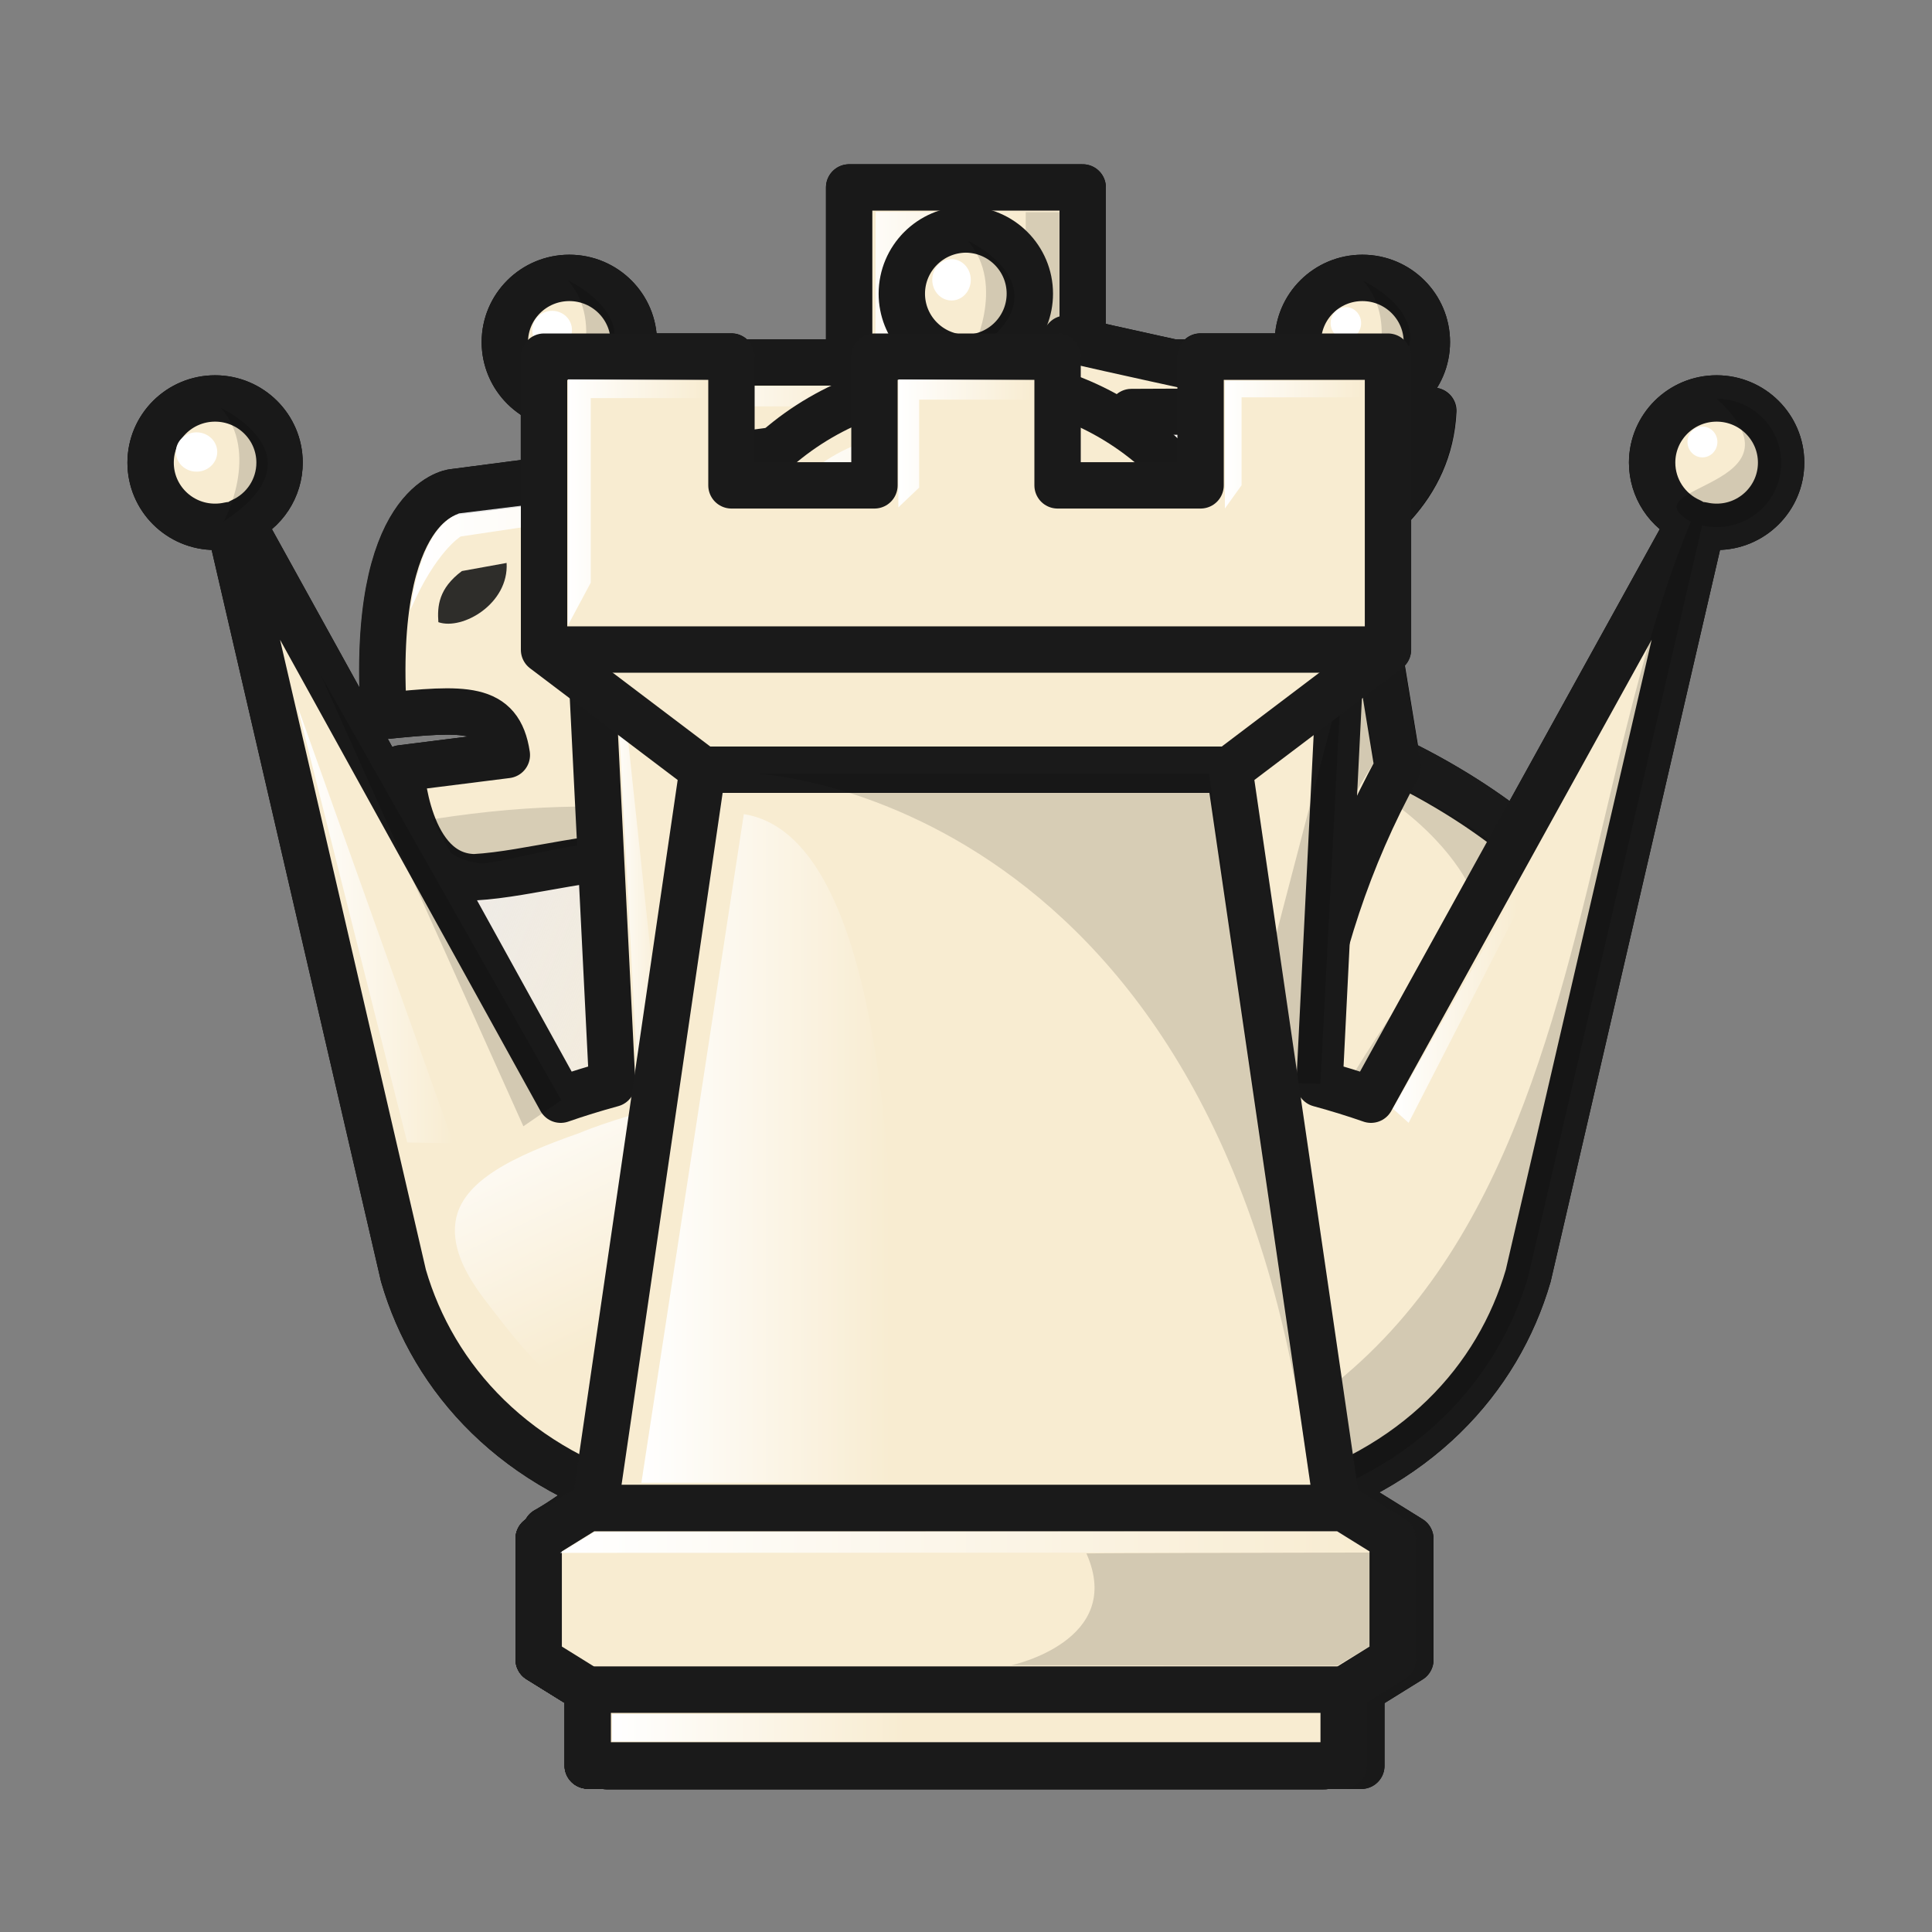 <svg xmlns="http://www.w3.org/2000/svg" width="40" height="40" viewbox="0.0 0.0 50.0 50.0">
  <rect width="100%" height="100%" fill="#808080" stroke="none"/>
  <g id="bb" fill="none" transform="scale(0.8 0.8)">
    <path fill-rule="evenodd" clip-rule="evenodd" d="M25.01 8.3C24.661 8.3 24.315 8.365 23.992 8.491C23.67 8.616 23.377 8.801 23.13 9.033C22.883 9.266 22.687 9.542 22.553 9.846C22.42 10.149 22.351 10.475 22.351 10.804C22.351 11.192 22.447 11.575 22.632 11.923C22.816 12.27 23.084 12.572 23.414 12.805C6.491 27.576 17.574 39.645 17.574 39.645H32.446C32.446 39.645 40.226 31.169 32.788 19.73L27.242 27.472L24.247 25.328L30.462 16.654C29.377 15.396 28.103 14.111 26.606 12.805C26.936 12.572 27.204 12.269 27.388 11.922C27.573 11.574 27.669 11.191 27.669 10.803C27.669 10.474 27.601 10.149 27.467 9.845C27.334 9.541 27.138 9.265 26.891 9.033C26.644 8.8 26.351 8.616 26.028 8.49C25.706 8.364 25.36 8.299 25.011 8.299L25.01 8.3Z" fill="#85586F" stroke="black" stroke-width="1.2" stroke-linejoin="round" />
    <path opacity="0.5" fill-rule="evenodd" clip-rule="evenodd" d="M18.41 39.02C18.41 39.02 8.144 26.263 25.028 12.886C20.945 17.948 14.812 26.743 23.515 39.015L18.41 39.02Z" fill="url(#bbpaint0_linear_2_244)" />
    <path opacity="0.5" d="M24.13 11.959C24.728 11.959 25.213 11.422 25.213 10.76C25.213 10.098 24.728 9.561 24.13 9.561C23.532 9.561 23.047 10.098 23.047 10.76C23.047 11.422 23.532 11.959 24.13 11.959Z" fill="url(#bbpaint1_linear_2_244)" />
    <path opacity="0.5" fill-rule="evenodd" clip-rule="evenodd" d="M27.47 28.3C27.564 28.3 32.732 20.887 32.732 20.887C32.732 20.887 33.089 21.267 33.253 21.734L28.233 28.878L27.47 28.3Z" fill="url(#bbpaint2_linear_2_244)" />
    <path opacity="0.2" fill-rule="evenodd" clip-rule="evenodd" d="M34.44 24.36C37.286 33.303 32.147 39.027 32.147 39.027H28.756C31.019 38.946 35.722 30.607 34.44 24.36H34.44Z" fill="black" fill-opacity="0.902" stroke="black" stroke-width="0.265" />
    <path fill-rule="evenodd" clip-rule="evenodd" d="M15.21 39.032L13.941 39.819V42.948L15.21 43.736H34.774L36.043 42.948V39.819L34.774 39.032H24.992H15.21Z" fill="#85586F" stroke="black" stroke-width="1.2" stroke-linejoin="round" />
    <path opacity="0.5" fill-rule="evenodd" clip-rule="evenodd" d="M35.49 40.182L14.496 40.191L15.38 39.649L34.627 39.634L35.49 40.182Z" fill="url(#bbpaint3_linear_2_244)" />
    <path opacity="0.2" fill-rule="evenodd" clip-rule="evenodd" d="M35.49 40.182L35.482 42.585L34.616 43.109L26.177 43.099C26.177 43.099 29.125 42.47 28.116 40.205C28.115 40.201 33.393 40.185 35.49 40.181L35.49 40.182Z" fill="black" />
    <path fill-rule="evenodd" clip-rule="evenodd" d="M15.21 43.732V45.691H34.774V43.732H15.21Z" fill="#85586F" stroke="black" stroke-width="1.2" stroke-linecap="round" stroke-linejoin="round" />
    <path opacity="0.5" d="M23.416 44.362H15.84V45.071H23.416V44.362Z" fill="url(#bbpaint4_linear_2_244)" />
    <defs>
      <linearGradient id="bbpaint0_linear_2_244" x1="14.369" y1="26.33" x2="20.659" y2="26.16" gradientUnits="userSpaceOnUse">
        <stop stop-color="white" />
        <stop offset="1" stop-color="white" stop-opacity="0" />
      </linearGradient>
      <linearGradient id="bbpaint1_linear_2_244" x1="23.04" y1="10.76" x2="25.21" y2="10.76" gradientUnits="userSpaceOnUse">
        <stop stop-color="white" />
        <stop offset="1" stop-color="white" stop-opacity="0" />
      </linearGradient>
      <linearGradient id="bbpaint2_linear_2_244" x1="25.26" y1="23.9" x2="33.25" y2="24.88" gradientUnits="userSpaceOnUse">
        <stop stop-color="white" />
        <stop offset="1" stop-color="white" stop-opacity="0" />
      </linearGradient>
      <linearGradient id="bbpaint3_linear_2_244" x1="14.49" y1="39.912" x2="35.49" y2="39.912" gradientUnits="userSpaceOnUse">
        <stop stop-color="white" />
        <stop offset="1" stop-color="white" stop-opacity="0" />
      </linearGradient>
      <linearGradient id="bbpaint4_linear_2_244" x1="15.84" y1="44.722" x2="23.42" y2="44.722" gradientUnits="userSpaceOnUse">
        <stop stop-color="white" />
        <stop offset="1" stop-color="white" stop-opacity="0" />
      </linearGradient>
    </defs>
  </g>
  <g id="bk" fill="none" transform="scale(0.8 0.8)">
    <path fill-rule="evenodd" clip-rule="evenodd" d="M15.22 39.03L13.951 39.818V42.947L15.22 43.735H34.784L36.053 42.947V39.818L34.784 39.03H25.002H15.22Z" fill="#85586F" stroke="black" stroke-width="1.2" stroke-linejoin="round" />
    <path opacity="0.5" fill-rule="evenodd" clip-rule="evenodd" d="M35.5 40.18L14.506 40.189L15.39 39.647L34.637 39.632L35.5 40.18Z" fill="url(#bkpaint0_linear_2_270)" />
    <path opacity="0.2" fill-rule="evenodd" clip-rule="evenodd" d="M35.5 40.18L35.492 42.584L34.626 43.107L26.187 43.097C26.187 43.097 29.135 42.469 28.126 40.203C28.125 40.199 33.403 40.183 35.5 40.18L35.5 40.18Z" fill="black" />
    <path fill-rule="evenodd" clip-rule="evenodd" d="M15.22 43.73V45.69H34.784V43.73H15.22Z" fill="#85586F" stroke="black" stroke-width="1.2" stroke-linecap="round" stroke-linejoin="round" />
    <path opacity="0.5" d="M23.426 44.37H15.85V45.079H23.426V44.37Z" fill="url(#bkpaint1_linear_2_270)" />
    <path fill-rule="evenodd" clip-rule="evenodd" d="M15.69 39.03C16.261 32.333 8.992 23.36 8.992 23.36C8.992 23.36 13.193 17.392 25 17.392C36.807 17.392 41.008 23.36 41.008 23.36C41.008 23.36 33.739 32.333 34.309 39.03H24.999H15.69Z" fill="#85586F" stroke="black" stroke-width="1.2" stroke-linejoin="round" />
    <path opacity="0.2" d="M28.14 18.17C36.796 19.061 38.257 23.264 38.184 23.375C38.184 23.375 31.008 31.724 31.578 38.421H33.651C33.473 31.841 40.221 23.41 40.221 23.41C39.811 22.066 33.78 18.26 28.14 18.17H28.14Z" fill="#020202" fill-opacity="0.902" />
    <path opacity="0.5" d="M12.13 24.55C14.008 27.55 17.393 33.343 17.237 38.372L18.649 38.376C19.85 27.267 8.577 22.686 28.46 20.911C32.197 20.277 29.642 19.179 28.231 19.009C22.955 18.341 17.278 19.167 12.842 22.229C11.588 23.08 11.824 23.817 12.13 24.55H12.13Z" fill="url(#bkpaint2_linear_2_270)" />
    <path fill-rule="evenodd" clip-rule="evenodd" d="M21.976 4.851V9.38H17.258V14.206H21.673V17.387L24.998 17.387L28.323 17.387V14.206H32.738V9.38H28.02V4.851H24.998H21.976Z" fill="#85586F" stroke="black" stroke-width="1.2" stroke-linejoin="round" />
    <path opacity="0.5" fill-rule="evenodd" clip-rule="evenodd" d="M22.376 16.791V13.6H23.085V16.196C23.085 16.212 22.376 16.791 22.376 16.791V16.791Z" fill="url(#bkpaint3_linear_2_270)" />
    <path opacity="0.5" fill-rule="evenodd" clip-rule="evenodd" d="M17.946 13.601V9.996H22.655V10.517H18.6V12.783L17.946 13.601Z" fill="url(#bkpaint4_linear_2_270)" />
    <path opacity="0.5" fill-rule="evenodd" clip-rule="evenodd" d="M22.656 10.001L22.662 5.481H26.452V6.03H23.339V9.05L22.656 10.001Z" fill="url(#bkpaint5_linear_2_270)" />
    <path opacity="0.2" fill-rule="evenodd" clip-rule="evenodd" d="M26.736 16.801L27.726 16.784L27.732 13.612L32.079 13.618V9.989H31.135V12.764H26.748L26.736 16.801Z" fill="black" fill-opacity="0.902" />
    <path opacity="0.2" d="M27.419 5.491H26.546V9.905H27.419V5.491Z" fill="black" fill-opacity="0.902" />
    <defs>
      <linearGradient id="bkpaint0_linear_2_270" x1="14.5" y1="39.91" x2="35.5" y2="39.91" gradientUnits="userSpaceOnUse">
        <stop stop-color="white" />
        <stop offset="1" stop-color="white" stop-opacity="0" />
      </linearGradient>
      <linearGradient id="bkpaint1_linear_2_270" x1="15.85" y1="44.72" x2="23.43" y2="44.72" gradientUnits="userSpaceOnUse">
        <stop stop-color="white" />
        <stop offset="1" stop-color="white" stop-opacity="0" />
      </linearGradient>
      <linearGradient id="bkpaint2_linear_2_270" x1="8.892" y1="25.17" x2="21.596" y2="30.317" gradientUnits="userSpaceOnUse">
        <stop stop-color="#EDEBEA" />
        <stop offset="1" stop-color="#EDEBEA" stop-opacity="0" />
      </linearGradient>
      <linearGradient id="bkpaint3_linear_2_270" x1="22.367" y1="15.197" x2="23.069" y2="15.197" gradientUnits="userSpaceOnUse">
        <stop stop-color="#EDEBEA" />
        <stop offset="1" stop-color="#EDEBEA" stop-opacity="0" />
      </linearGradient>
      <linearGradient id="bkpaint4_linear_2_270" x1="17.395" y1="11.537" x2="22.11" y2="11.537" gradientUnits="userSpaceOnUse">
        <stop stop-color="white" />
        <stop offset="1" stop-color="white" stop-opacity="0" />
      </linearGradient>
      <linearGradient id="bkpaint5_linear_2_270" x1="21.965" y1="7.637" x2="26.335" y2="7.637" gradientUnits="userSpaceOnUse">
        <stop stop-color="white" />
        <stop offset="1" stop-color="white" stop-opacity="0" />
      </linearGradient>
    </defs>
  </g>
  <g id="bn" fill="none" transform="scale(0.8 0.8)">
    <path fill-rule="evenodd" clip-rule="evenodd" d="M34.782 39.664C34.782 39.664 30.928 29.388 36.183 19.863L34.617 10.294C34.617 10.294 30.453 9.42 27.597 8.765C26.593 9.926 25.704 10.912 25.704 10.912L11.725 12.739C11.725 12.739 9.594 12.982 9.942 18.53C12.048 18.32 12.934 18.259 13.127 19.54L10.386 19.885C10.386 19.885 10.523 22.675 12.289 22.703C15.18 22.541 19.38 20.357 22.03 25.741C20.012 29.064 13.679 32.092 15.218 39.664L34.782 39.664Z" fill="#85586F" stroke="black" stroke-width="1.2" stroke-linejoin="round" />
    <path opacity="0.2" fill-rule="evenodd" clip-rule="evenodd" d="M27.953 18.347C23.499 25.477 22.164 19.475 11.213 21.201C11.213 21.201 11.224 22.232 12.467 22.342C13.793 22.308 19.387 19.919 22.056 24.807C25.203 26.864 27.873 19.665 27.953 18.347L27.953 18.347Z" fill="black" fill-opacity="0.902" />
    <path fill-rule="evenodd" clip-rule="evenodd" d="M28.837 11.609C28.932 11.474 29.291 10.663 29.291 10.663L37.094 10.631C36.901 14.608 31.106 15.378 31.106 15.378" fill="#85586F" />
    <path d="M28.837 11.609C28.932 11.474 29.291 10.663 29.291 10.663L37.094 10.631C36.901 14.608 31.106 15.378 31.106 15.378" stroke="black" stroke-width="1.2" stroke-linecap="round" stroke-linejoin="round" />
    <path fill-rule="evenodd" clip-rule="evenodd" d="M11.962 14.78C11.36 15.231 11.325 15.689 11.355 16.102C11.983 16.318 13.183 15.621 13.121 14.569L11.962 14.779V14.78Z" fill="black" />
    <path opacity="0.2" fill-rule="evenodd" clip-rule="evenodd" d="M35.501 16.988C28.669 18.799 31.026 30.398 30.428 39.284L34.286 39.273C33.594 39.331 30.518 27.54 35.592 19.698L35.103 17.108L35.501 16.988Z" fill="black" />
    <path opacity="0.5" fill-rule="evenodd" clip-rule="evenodd" d="M10.636 15.774C10.636 15.774 10.836 13.673 11.89 13.287L25.739 11.573L27.919 11.502L11.933 13.884C11.933 13.884 11.288 14.27 10.636 15.774H10.636Z" fill="url(#bnpaint0_linear_2_306)" />
    <path opacity="0.5" fill-rule="evenodd" clip-rule="evenodd" d="M29.091 12.35L29.7 11.261L36.414 11.207L29.994 11.672L29.091 12.35Z" fill="url(#bnpaint1_linear_2_306)" />
    <path opacity="0.5" fill-rule="evenodd" clip-rule="evenodd" d="M16.272 38.968C15.595 31.795 20.326 30.45 22.748 26.512C20.707 30.498 16.228 33.605 20.56 39L16.272 38.968Z" fill="url(#bnpaint2_linear_2_306)" />
    <path fill-rule="evenodd" clip-rule="evenodd" d="M27.102 12.902L26.831 13.471L25.814 13.584C25.882 13.687 25.884 13.736 25.894 13.852C25.746 15.169 23.579 15.053 23.451 14.046C23.439 13.959 23.451 13.869 23.481 13.782L22.873 13.581L21.925 13.269C22.01 13.269 27.102 12.902 27.102 12.902V12.902Z" fill="black" />
    <path fill-rule="evenodd" clip-rule="evenodd" d="M15.22 39.034L13.951 39.822V42.951L15.22 43.739H34.784L36.053 42.951V39.822L34.784 39.034H25.002H15.22Z" fill="#85586F" stroke="black" stroke-width="1.2" stroke-linejoin="round" />
    <path opacity="0.5" fill-rule="evenodd" clip-rule="evenodd" d="M35.5 40.184L14.506 40.193L15.39 39.651L34.637 39.636L35.5 40.184Z" fill="url(#bnpaint3_linear_2_306)" />
    <path opacity="0.2" fill-rule="evenodd" clip-rule="evenodd" d="M35.5 40.184L35.492 42.587L34.626 43.111L26.187 43.101C26.187 43.101 29.135 42.473 28.126 40.207C28.125 40.203 33.403 40.187 35.5 40.184L35.5 40.184Z" fill="black" />
    <path fill-rule="evenodd" clip-rule="evenodd" d="M15.22 43.734V45.694H34.784V43.734H15.22Z" fill="#85586F" stroke="black" stroke-width="1.2" stroke-linecap="round" stroke-linejoin="round" />
    <path opacity="0.5" d="M23.426 44.364H15.85V45.073H23.426V44.364Z" fill="url(#bnpaint4_linear_2_306)" />
    <defs>
      <linearGradient id="bnpaint0_linear_2_306" x1="10.636" y1="13.675" x2="27.875" y2="13.675" gradientUnits="userSpaceOnUse">
        <stop stop-color="white" />
        <stop offset="1" stop-color="white" stop-opacity="0" />
      </linearGradient>
      <linearGradient id="bnpaint1_linear_2_306" x1="28.98" y1="11.687" x2="36.495" y2="11.687" gradientUnits="userSpaceOnUse">
        <stop stop-color="white" />
        <stop offset="1" stop-color="white" stop-opacity="0" />
      </linearGradient>
      <linearGradient id="bnpaint2_linear_2_306" x1="15.917" y1="33.446" x2="19.785" y2="34.33" gradientUnits="userSpaceOnUse">
        <stop stop-color="white" />
        <stop offset="1" stop-color="white" stop-opacity="0" />
      </linearGradient>
      <linearGradient id="bnpaint3_linear_2_306" x1="14.5" y1="39.914" x2="35.5" y2="39.914" gradientUnits="userSpaceOnUse">
        <stop stop-color="white" />
        <stop offset="1" stop-color="white" stop-opacity="0" />
      </linearGradient>
      <linearGradient id="bnpaint4_linear_2_306" x1="15.85" y1="44.724" x2="23.43" y2="44.724" gradientUnits="userSpaceOnUse">
        <stop stop-color="white" />
        <stop offset="1" stop-color="white" stop-opacity="0" />
      </linearGradient>
    </defs>
  </g>
  <g id="bp" fill="none" transform="scale(0.8 0.8)">
    <path fill-rule="evenodd" clip-rule="evenodd" d="M21.592 25.331C21.477 35.659 14.131 39.605 14.131 39.605V42.886L15.709 43.801H34.268L35.846 42.886V39.605C35.846 39.605 28.5 35.659 28.384 25.331H24.989H21.592Z" fill="#85586F" stroke="black" stroke-width="1.2" stroke-linejoin="round" />
    <path fill-rule="evenodd" clip-rule="evenodd" d="M24.963 9.803C20.98 9.819 17.76 12.899 17.76 16.692C17.76 19.065 19.043 21.272 21.157 22.531C18.698 22.893 17.176 23.573 17.176 24.311C17.175 25.439 20.676 25.773 24.994 25.773C29.312 25.773 32.812 25.439 32.811 24.311C32.811 23.573 31.289 22.893 28.83 22.531C30.943 21.272 32.227 19.065 32.227 16.692C32.227 12.887 28.989 9.804 24.994 9.803C24.984 9.803 24.973 9.803 24.963 9.803H24.963Z" fill="#85586F" stroke="black" stroke-width="1.2" stroke-linecap="round" stroke-linejoin="round" />
    <path fill-rule="evenodd" clip-rule="evenodd" d="M15.708 43.798V45.709H34.267V43.798H15.708Z" fill="#4D4742" stroke="black" stroke-width="1.2" stroke-linecap="round" stroke-linejoin="round" />
    <path opacity="0.5" d="M23.497 44.412H16.312V45.104H23.497V44.412Z" fill="url(#bppaint0_linear_2_344)" />
    <path opacity="0.5" fill-rule="evenodd" clip-rule="evenodd" d="M22.416 28.819C21.782 31.409 20.58 36.496 15.293 39.947L22.003 39.938C22.003 39.938 24.154 31.641 22.416 28.819H22.416Z" fill="url(#bppaint1_linear_2_344)" />
    <path opacity="0.2" fill-rule="evenodd" clip-rule="evenodd" d="M33.614 37.909C28.955 34.55 28.326 25.345 28.379 25.33C26.234 26.103 21.581 25.649 21.581 25.649C25.408 26.539 26.484 31.198 33.615 37.91L33.614 37.909Z" fill="black" />
    <path opacity="0.5" fill-rule="evenodd" clip-rule="evenodd" d="M23.81 11.196C23.758 11.19 21.966 11.099 20.559 12.608C19.096 14.178 18.049 16.873 19.742 19.711C21.973 21.378 29.035 11.424 23.81 11.196H23.81Z" fill="url(#bppaint2_linear_2_344)" />
    <path opacity="0.2" fill-rule="evenodd" clip-rule="evenodd" d="M35.525 39.785L35.555 42.708L34.263 43.457L27.302 43.487C27.302 43.487 29.801 42.173 28.924 39.802C28.923 39.797 33.704 39.788 35.525 39.784V39.785Z" fill="black" />
    <path opacity="0.2" fill-rule="evenodd" clip-rule="evenodd" d="M30.463 12.183C30.802 12.084 35.294 18.774 28.828 22.528C27.666 22.036 33.067 18.288 30.463 12.183Z" fill="black" />
    <path opacity="0.2" fill-rule="evenodd" clip-rule="evenodd" d="M18.628 25.298C18.628 25.298 27.555 26.252 31.43 25.278C31.79 25.172 33.976 24.036 31.953 23.381C31.67 23.192 31.141 25.172 18.628 25.298H18.628Z" fill="black" />
    <defs>
      <linearGradient id="bppaint0_linear_2_344" x1="16.312" y1="44.763" x2="23.492" y2="44.763" gradientUnits="userSpaceOnUse">
        <stop stop-color="white" />
        <stop offset="1" stop-color="white" stop-opacity="0" />
      </linearGradient>
      <linearGradient id="bppaint1_linear_2_344" x1="15.302" y1="34.378" x2="23.097" y2="34.378" gradientUnits="userSpaceOnUse">
        <stop stop-color="white" />
        <stop offset="1" stop-color="white" stop-opacity="0" />
      </linearGradient>
      <linearGradient id="bppaint2_linear_2_344" x1="18.872" y1="15.275" x2="23.208" y2="16.605" gradientUnits="userSpaceOnUse">
        <stop stop-color="white" />
        <stop offset="1" stop-color="white" stop-opacity="0" />
      </linearGradient>
    </defs>
  </g>
  <g id="bq" fill="none" transform="scale(0.8 0.8)">
    <path fill-rule="evenodd" clip-rule="evenodd" d="M24.996 5.939C24.079 5.946 23.34 6.688 23.339 7.6C23.339 8.454 23.99 9.169 24.843 9.253L22.964 27.006C22.182 27.044 21.41 27.103 20.657 27.182L15.188 10.451C15.907 10.249 16.403 9.596 16.403 8.853C16.403 7.936 15.656 7.192 14.734 7.192C13.812 7.192 13.065 7.936 13.065 8.853C13.065 9.77 13.812 10.514 14.734 10.514C14.812 10.514 14.891 10.509 14.969 10.498L15.844 28.048C15.375 28.176 14.929 28.314 14.511 28.46L6.24 13.493C6.845 13.227 7.235 12.631 7.235 11.973C7.235 11.056 6.488 10.312 5.566 10.312C4.645 10.312 3.898 11.056 3.898 11.973C3.897 12.891 4.645 13.635 5.566 13.634C5.694 13.634 5.821 13.62 5.945 13.591L10.442 33.016C11.219 35.685 13.34 38.066 16.934 39.028H33.058C36.652 38.065 38.773 35.685 39.55 33.016L44.047 13.591C44.171 13.62 44.298 13.634 44.426 13.634C45.347 13.635 46.095 12.891 46.095 11.973C46.095 11.056 45.347 10.312 44.426 10.312C43.504 10.312 42.757 11.056 42.757 11.973C42.757 12.631 43.147 13.227 43.752 13.493L35.481 28.46C35.063 28.314 34.617 28.176 34.148 28.048L35.023 10.498C35.101 10.509 35.18 10.514 35.258 10.514C36.18 10.514 36.927 9.77 36.927 8.853C36.927 7.936 36.18 7.192 35.258 7.192C34.336 7.192 33.589 7.936 33.589 8.853C33.589 9.596 34.086 10.249 34.804 10.451L29.335 27.182C28.581 27.103 27.81 27.044 27.028 27.006L25.149 9.253C26.002 9.169 26.652 8.454 26.652 7.6C26.652 6.688 25.913 5.946 24.996 5.939H24.996Z" fill="#85586F" stroke="black" stroke-width="1.2" stroke-linecap="round" stroke-linejoin="round" />
    <path opacity="0.5" fill-rule="evenodd" clip-rule="evenodd" d="M16.509 27.988L17.199 28.023L15.824 15.104L16.509 27.988Z" fill="url(#bqpaint0_linear_2_372)" />
    <path opacity="0.5" fill-rule="evenodd" clip-rule="evenodd" d="M23.595 26.992L24.938 14.476L24.274 27.402L23.595 26.992Z" fill="url(#bqpaint1_linear_2_372)" />
    <path opacity="0.5" fill-rule="evenodd" clip-rule="evenodd" d="M29.967 27.372L34.083 14.807C32.502 19.942 31.86 22.529 30.524 27.755L29.967 27.372Z" fill="url(#bqpaint2_linear_2_372)" />
    <path opacity="0.5" fill-rule="evenodd" clip-rule="evenodd" d="M36.048 28.691L42.133 17.986L36.455 29.059L36.048 28.691Z" fill="url(#bqpaint3_linear_2_372)" />
    <path opacity="0.5" d="M4.981 12.158C5.277 12.158 5.516 11.931 5.516 11.65C5.516 11.369 5.277 11.141 4.981 11.141C4.685 11.141 4.446 11.369 4.446 11.65C4.446 11.931 4.685 12.158 4.981 12.158Z" fill="#FEFEFE" />
    <path opacity="0.5" d="M14.076 9.019C14.36 9.019 14.591 8.798 14.591 8.526C14.591 8.254 14.36 8.033 14.076 8.033C13.792 8.033 13.562 8.254 13.562 8.526C13.562 8.798 13.792 9.019 14.076 9.019Z" fill="#FEFEFE" />
    <path opacity="0.5" d="M24.573 7.621C24.848 7.621 25.071 7.382 25.071 7.086C25.071 6.791 24.848 6.551 24.573 6.551C24.298 6.551 24.075 6.791 24.075 7.086C24.075 7.382 24.298 7.621 24.573 7.621Z" fill="#FEFEFE" />
    <path opacity="0.5" d="M34.779 8.702C34.996 8.702 35.173 8.517 35.173 8.288C35.173 8.06 34.996 7.875 34.779 7.875C34.561 7.875 34.385 8.06 34.385 8.288C34.385 8.517 34.561 8.702 34.779 8.702Z" fill="#FEFEFE" />
    <path opacity="0.5" d="M44.059 11.837C44.273 11.837 44.446 11.659 44.446 11.438C44.446 11.218 44.273 11.039 44.059 11.039C43.845 11.039 43.672 11.218 43.672 11.438C43.672 11.659 43.845 11.837 44.059 11.837Z" fill="white" />
    <path opacity="0.2" fill-rule="evenodd" clip-rule="evenodd" d="M44.43 10.32C46.928 12.637 42.064 12.54 43.757 13.502C39.538 23.648 41.726 40.407 20.97 39.036L33.063 39.036C36.656 38.074 38.778 35.693 39.554 33.024L44.052 13.599C44.176 13.627 44.303 13.642 44.43 13.642C45.352 13.642 46.099 12.899 46.099 11.982C46.099 11.064 45.352 10.32 44.43 10.32V10.32Z" fill="black" />
    <path opacity="0.2" fill-rule="evenodd" clip-rule="evenodd" d="M34.172 28.051L32.03 28L34.705 17.767L34.172 28.051Z" fill="black" />
    <path opacity="0.2" fill-rule="evenodd" clip-rule="evenodd" d="M27.033 26.889L25.363 27.459L25.873 16.333L27.033 26.889Z" fill="black" />
    <path opacity="0.2" fill-rule="evenodd" clip-rule="evenodd" d="M20.661 27.179L19.275 27.414L16.613 15.071L20.661 27.179Z" fill="black" />
    <path opacity="0.2" fill-rule="evenodd" clip-rule="evenodd" d="M14.527 28.474L13.545 29.148L8.303 17.473L14.527 28.474Z" fill="black" />
    <path opacity="0.2" fill-rule="evenodd" clip-rule="evenodd" d="M35.278 7.267C35.278 7.267 37.969 8.522 35.347 10.207C35.376 10.199 36.303 8.425 35.278 7.267Z" fill="black" />
    <path opacity="0.2" fill-rule="evenodd" clip-rule="evenodd" d="M25.038 6.222C25.038 6.222 27.73 7.477 25.107 9.162C25.137 9.154 26.064 7.38 25.038 6.222Z" fill="black" />
    <path opacity="0.2" fill-rule="evenodd" clip-rule="evenodd" d="M14.691 7.249C14.691 7.249 17.382 8.504 14.759 10.189C14.789 10.181 15.716 8.407 14.691 7.249Z" fill="black" />
    <path opacity="0.2" fill-rule="evenodd" clip-rule="evenodd" d="M5.713 10.555C5.713 10.555 8.404 11.81 5.782 13.495C5.811 13.487 6.739 11.713 5.713 10.555Z" fill="black" />
    <path opacity="0.5" fill-rule="evenodd" clip-rule="evenodd" d="M10.54 29.568L11.735 29.587L7.68 18.222L10.54 29.568Z" fill="url(#bqpaint4_linear_2_372)" />
    <path fill-rule="evenodd" clip-rule="evenodd" d="M15.667 39.038L14.398 39.826V42.955L15.667 43.743H35.231L36.5 42.955V39.826L35.231 39.038H25.449H15.667Z" fill="#85586F" stroke="black" stroke-width="1.2" stroke-linejoin="round" />
    <path opacity="0.5" fill-rule="evenodd" clip-rule="evenodd" d="M35.947 40.188L14.953 40.197L15.837 39.656L35.084 39.641L35.947 40.188Z" fill="url(#bqpaint5_linear_2_372)" />
    <path opacity="0.2" fill-rule="evenodd" clip-rule="evenodd" d="M35.947 40.188L35.939 42.592L35.073 43.116L26.634 43.106C26.634 43.106 29.582 42.477 28.573 40.212C28.572 40.208 33.85 40.192 35.947 40.188L35.947 40.188Z" fill="black" />
    <path fill-rule="evenodd" clip-rule="evenodd" d="M15.667 43.739V45.698H35.231V43.739H15.667Z" fill="#85586F" stroke="black" stroke-width="1.2" stroke-linecap="round" stroke-linejoin="round" />
    <path opacity="0.5" d="M23.873 44.368H16.297V45.078H23.873V44.368Z" fill="url(#bqpaint6_linear_2_372)" />
    <path opacity="0.5" fill-rule="evenodd" clip-rule="evenodd" d="M23.31 27.89C18.26 27.905 14.991 29.324 14.991 29.324C13.302 29.918 11.946 30.557 11.79 31.613C11.643 32.606 12.48 33.545 12.913 34.112C14.204 35.803 15.249 36.521 16.233 36.948C17.672 37.407 17.216 35.939 16.755 35.074C14.165 30.605 23.584 28.984 27.713 29.203C30.922 29.454 34.146 29.97 36.574 30.602C34.76 29.434 29.51 28.333 24.306 27.925C23.979 27.9 23.646 27.889 23.31 27.89L23.31 27.89Z" fill="url(#bqpaint7_linear_2_372)" />
    <defs>
      <linearGradient id="bqpaint0_linear_2_372" x1="15.821" y1="22.093" x2="17.196" y2="22.093" gradientUnits="userSpaceOnUse">
        <stop stop-color="white" />
        <stop offset="1" stop-color="white" stop-opacity="0" />
      </linearGradient>
      <linearGradient id="bqpaint1_linear_2_372" x1="23.595" y1="21.469" x2="24.943" y2="21.469" gradientUnits="userSpaceOnUse">
        <stop stop-color="white" />
        <stop offset="1" stop-color="white" stop-opacity="0" />
      </linearGradient>
      <linearGradient id="bqpaint2_linear_2_372" x1="29.967" y1="21.81" x2="32.24" y2="21.701" gradientUnits="userSpaceOnUse">
        <stop stop-color="white" />
        <stop offset="1" stop-color="white" stop-opacity="0" />
      </linearGradient>
      <linearGradient id="bqpaint3_linear_2_372" x1="36.048" y1="24.051" x2="39.273" y2="24.051" gradientUnits="userSpaceOnUse">
        <stop stop-color="white" />
        <stop offset="1" stop-color="white" stop-opacity="0" />
      </linearGradient>
      <linearGradient id="bqpaint4_linear_2_372" x1="7.68" y1="24.428" x2="11.74" y2="24.428" gradientUnits="userSpaceOnUse">
        <stop stop-color="white" />
        <stop offset="1" stop-color="white" stop-opacity="0" />
      </linearGradient>
      <linearGradient id="bqpaint5_linear_2_372" x1="14.947" y1="39.919" x2="35.947" y2="39.919" gradientUnits="userSpaceOnUse">
        <stop stop-color="white" />
        <stop offset="1" stop-color="white" stop-opacity="0" />
      </linearGradient>
      <linearGradient id="bqpaint6_linear_2_372" x1="16.297" y1="44.728" x2="23.877" y2="44.728" gradientUnits="userSpaceOnUse">
        <stop stop-color="white" />
        <stop offset="1" stop-color="white" stop-opacity="0" />
      </linearGradient>
      <linearGradient id="bqpaint7_linear_2_372" x1="18.7" y1="25.127" x2="21.871" y2="31.732" gradientUnits="userSpaceOnUse">
        <stop stop-color="white" />
        <stop offset="1" stop-color="white" stop-opacity="0" />
      </linearGradient>
    </defs>
  </g>
  <g id="br" fill="none" transform="scale(0.8 0.8)">
    <path fill-rule="evenodd" clip-rule="evenodd" d="M14.077 9.226V16.812L18.18 19.917L15.389 39.026H34.607L31.815 19.917L35.918 16.812V9.226H31.069V12.556H27.367V9.226H22.629V12.556H18.927V9.226H14.077Z" fill="#85586F" stroke="black" stroke-width="1.2" stroke-linejoin="round" />
    <path fill-rule="evenodd" clip-rule="evenodd" d="M18.186 19.923H31.821Z" fill="#505050" fill-opacity="0.902" />
    <path d="M18.186 19.923H31.821" stroke="black" stroke-width="1.2" />
    <path fill-rule="evenodd" clip-rule="evenodd" d="M35.922 16.812H14.081Z" fill="#505050" fill-opacity="0.902" />
    <path d="M35.922 16.812H14.081" stroke="black" stroke-width="1.2" />
    <path opacity="0.5" fill-rule="evenodd" clip-rule="evenodd" d="M14.699 16.179V9.819H18.311V10.303H15.288V15.079L14.699 16.179Z" fill="url(#brpaint0_linear_2_450)" />
    <path opacity="0.5" fill-rule="evenodd" clip-rule="evenodd" d="M23.262 13.127V9.817H26.756V10.34H23.798V12.617L23.262 13.127Z" fill="url(#brpaint1_linear_2_450)" />
    <path opacity="0.5" fill-rule="evenodd" clip-rule="evenodd" d="M31.695 13.157V9.847H35.295V10.278H32.127V12.555L31.695 13.157Z" fill="url(#brpaint2_linear_2_450)" />
    <path opacity="0.5" fill-rule="evenodd" clip-rule="evenodd" d="M19.252 21.069L16.601 38.374H23.029C23.029 38.374 24.142 21.828 19.252 21.069H19.252Z" fill="url(#brpaint3_linear_2_450)" />
    <path opacity="0.2" fill-rule="evenodd" clip-rule="evenodd" d="M33.908 38.384L31.284 20.024H19.566C19.566 20.024 31.807 20.547 33.907 38.384H33.908Z" fill="black" fill-opacity="0.902" />
    <path fill-rule="evenodd" clip-rule="evenodd" d="M15.22 39.031L13.951 39.819V42.948L15.22 43.736H34.784L36.053 42.948V39.819L34.784 39.031H25.002H15.22Z" fill="#85586F" stroke="black" stroke-width="1.2" stroke-linejoin="round" />
    <path opacity="0.4" fill-rule="evenodd" clip-rule="evenodd" d="M35.5 40.181L14.506 40.19L15.39 39.648L34.637 39.633L35.5 40.181Z" fill="url(#brpaint4_linear_2_450)" />
    <path opacity="0.2" fill-rule="evenodd" clip-rule="evenodd" d="M35.5 40.181L35.492 42.584L34.626 43.108L26.187 43.098C26.187 43.098 29.135 42.47 28.126 40.204C28.125 40.2 33.403 40.184 35.5 40.181L35.5 40.181Z" fill="black" />
    <path fill-rule="evenodd" clip-rule="evenodd" d="M15.22 43.731V45.691H34.784V43.731H15.22Z" fill="#85586F" stroke="black" stroke-width="1.2" stroke-linecap="round" stroke-linejoin="round" />
    <path opacity="0.4" d="M23.426 44.361H15.85V45.07H23.426V44.361Z" fill="url(#brpaint5_linear_2_450)" />
    <defs>
      <linearGradient id="brpaint0_linear_2_450" x1="14.701" y1="13.01" x2="18.318" y2="13.01" gradientUnits="userSpaceOnUse">
        <stop stop-color="white" />
        <stop offset="1" stop-color="white" stop-opacity="0" />
      </linearGradient>
      <linearGradient id="brpaint1_linear_2_450" x1="23.262" y1="11.48" x2="26.757" y2="11.48" gradientUnits="userSpaceOnUse">
        <stop stop-color="white" />
        <stop offset="1" stop-color="white" stop-opacity="0" />
      </linearGradient>
      <linearGradient id="brpaint2_linear_2_450" x1="31.7" y1="11.511" x2="35.297" y2="11.511" gradientUnits="userSpaceOnUse">
        <stop stop-color="white" />
        <stop offset="1" stop-color="white" stop-opacity="0" />
      </linearGradient>
      <linearGradient id="brpaint3_linear_2_450" x1="16.602" y1="29.203" x2="23.055" y2="29.203" gradientUnits="userSpaceOnUse">
        <stop stop-color="white" />
        <stop offset="1" stop-color="white" stop-opacity="0" />
      </linearGradient>
      <linearGradient id="brpaint4_linear_2_450" x1="14.5" y1="39.911" x2="35.5" y2="39.911" gradientUnits="userSpaceOnUse">
        <stop stop-color="white" />
        <stop offset="1" stop-color="white" stop-opacity="0" />
      </linearGradient>
      <linearGradient id="brpaint5_linear_2_450" x1="15.85" y1="44.721" x2="23.43" y2="44.721" gradientUnits="userSpaceOnUse">
        <stop stop-color="white" />
        <stop offset="1" stop-color="white" stop-opacity="0" />
      </linearGradient>
    </defs>
  </g>
  <g id="wb" fill="none" transform="scale(0.8 0.8)">
    <path fill-rule="evenodd" clip-rule="evenodd" d="M25.01 8.3C24.661 8.3 24.315 8.365 23.992 8.491C23.67 8.616 23.377 8.801 23.13 9.033C22.883 9.266 22.687 9.542 22.553 9.846C22.42 10.149 22.351 10.475 22.351 10.804C22.351 11.192 22.447 11.575 22.632 11.923C22.816 12.27 23.084 12.572 23.414 12.805C6.491 27.576 17.574 39.645 17.574 39.645H32.446C32.446 39.645 40.226 31.169 32.788 19.73L27.242 27.472L24.247 25.328L30.462 16.654C29.377 15.396 28.103 14.111 26.606 12.805C26.936 12.572 27.204 12.269 27.388 11.922C27.573 11.574 27.669 11.191 27.669 10.803C27.669 10.474 27.601 10.149 27.467 9.845C27.334 9.541 27.138 9.265 26.891 9.033C26.644 8.8 26.351 8.616 26.028 8.49C25.706 8.364 25.36 8.299 25.011 8.299L25.01 8.3Z" fill="#F8ECD1" stroke="#191919" stroke-width="1.2" stroke-linejoin="round" />
    <path fill-rule="evenodd" clip-rule="evenodd" d="M18.41 39.02C18.41 39.02 8.144 26.263 25.028 12.886C20.945 17.948 14.812 26.743 23.515 39.015L18.41 39.02Z" fill="url(#wbpaint0_linear_2_257)" />
    <path d="M24.13 11.959C24.728 11.959 25.213 11.422 25.213 10.76C25.213 10.098 24.728 9.561 24.13 9.561C23.532 9.561 23.047 10.098 23.047 10.76C23.047 11.422 23.532 11.959 24.13 11.959Z" fill="url(#wbpaint1_linear_2_257)" />
    <path fill-rule="evenodd" clip-rule="evenodd" d="M27.47 28.3C27.564 28.3 32.732 20.887 32.732 20.887C32.732 20.887 33.089 21.267 33.253 21.734L28.233 28.878L27.47 28.3Z" fill="url(#wbpaint2_linear_2_257)" />
    <path opacity="0.15" fill-rule="evenodd" clip-rule="evenodd" d="M34.44 24.36C37.286 33.303 32.147 39.027 32.147 39.027H28.756C31.019 38.946 35.722 30.607 34.44 24.36H34.44Z" fill="black" fill-opacity="0.902" stroke="black" stroke-width="0.265" />
    <path fill-rule="evenodd" clip-rule="evenodd" d="M15.21 39.032L13.941 39.819V42.948L15.21 43.736H34.774L36.043 42.948V39.819L34.774 39.032H24.992H15.21Z" fill="#F8ECD1" stroke="#191919" stroke-width="1.2" stroke-linejoin="round" />
    <path fill-rule="evenodd" clip-rule="evenodd" d="M35.49 40.182L14.496 40.191L15.38 39.649L34.627 39.634L35.49 40.182Z" fill="url(#wbpaint3_linear_2_257)" />
    <path opacity="0.15" fill-rule="evenodd" clip-rule="evenodd" d="M35.49 40.182L35.482 42.585L34.616 43.109L26.177 43.099C26.177 43.099 29.125 42.47 28.116 40.205C28.115 40.201 33.393 40.185 35.49 40.181L35.49 40.182Z" fill="black" />
    <path fill-rule="evenodd" clip-rule="evenodd" d="M15.21 43.732V45.691H34.774V43.732H15.21Z" fill="#F8ECD1" stroke="#191919" stroke-width="1.2" stroke-linecap="round" stroke-linejoin="round" />
    <path d="M23.416 44.362H15.84V45.071H23.416V44.362Z" fill="url(#wbpaint4_linear_2_257)" />
    <defs>
      <linearGradient id="wbpaint0_linear_2_257" x1="14.369" y1="26.33" x2="20.149" y2="26.35" gradientUnits="userSpaceOnUse">
        <stop stop-color="white" />
        <stop offset="1" stop-color="white" stop-opacity="0" />
      </linearGradient>
      <linearGradient id="wbpaint1_linear_2_257" x1="23.04" y1="10.76" x2="25.21" y2="10.76" gradientUnits="userSpaceOnUse">
        <stop stop-color="white" />
        <stop offset="1" stop-color="white" stop-opacity="0" />
      </linearGradient>
      <linearGradient id="wbpaint2_linear_2_257" x1="27.47" y1="24.88" x2="33.25" y2="24.88" gradientUnits="userSpaceOnUse">
        <stop stop-color="white" />
        <stop offset="1" stop-color="white" stop-opacity="0" />
      </linearGradient>
      <linearGradient id="wbpaint3_linear_2_257" x1="14.49" y1="39.912" x2="35.49" y2="39.912" gradientUnits="userSpaceOnUse">
        <stop stop-color="white" />
        <stop offset="1" stop-color="white" stop-opacity="0" />
      </linearGradient>
      <linearGradient id="wbpaint4_linear_2_257" x1="15.84" y1="44.722" x2="23.42" y2="44.722" gradientUnits="userSpaceOnUse">
        <stop stop-color="white" />
        <stop offset="1" stop-color="white" stop-opacity="0" />
      </linearGradient>
    </defs>
  </g>
  <g id="wk" fill="none" transform="scale(0.8 0.8)">
    <path fill-rule="evenodd" clip-rule="evenodd" d="M15.22 39.03L13.951 39.818V42.947L15.22 43.735H34.784L36.053 42.947V39.818L34.784 39.03H25.002H15.22Z" fill="#F8ECD1" stroke="#191919" stroke-width="1.2" stroke-linejoin="round" />
    <path fill-rule="evenodd" clip-rule="evenodd" d="M35.5 40.18L14.506 40.189L15.39 39.647L34.637 39.632L35.5 40.18Z" fill="url(#wkpaint0_linear_2_288)" />
    <path opacity="0.15" fill-rule="evenodd" clip-rule="evenodd" d="M35.5 40.18L35.492 42.584L34.626 43.107L26.187 43.097C26.187 43.097 29.135 42.469 28.126 40.203C28.125 40.199 33.403 40.183 35.5 40.18L35.5 40.18Z" fill="black" />
    <path fill-rule="evenodd" clip-rule="evenodd" d="M15.22 43.73V45.69H34.784V43.73H15.22Z" fill="#F8ECD1" stroke="#191919" stroke-width="1.2" stroke-linecap="round" stroke-linejoin="round" />
    <path d="M23.426 44.37H15.85V45.079H23.426V44.37Z" fill="url(#wkpaint1_linear_2_288)" />
    <path fill-rule="evenodd" clip-rule="evenodd" d="M15.69 39.03C16.261 32.333 8.992 23.36 8.992 23.36C8.992 23.36 13.193 17.392 25 17.392C36.807 17.392 41.008 23.36 41.008 23.36C41.008 23.36 33.739 32.333 34.309 39.03H24.999H15.69Z" fill="#F8ECD1" stroke="#1A1A1A" stroke-width="1.2" stroke-linejoin="round" />
    <path opacity="0.15" d="M28.14 18.17C36.796 19.061 38.257 23.264 38.184 23.375C38.184 23.375 31.008 31.724 31.578 38.421H33.651C33.473 31.841 40.221 23.41 40.221 23.41C39.811 22.066 33.78 18.26 28.14 18.17H28.14Z" fill="#020202" fill-opacity="0.902" />
    <path d="M12.13 24.55C14.008 27.55 17.393 33.343 17.237 38.372L18.649 38.376C19.85 27.267 8.577 22.686 28.46 20.911C32.197 20.277 29.642 19.179 28.231 19.009C22.955 18.341 17.278 19.167 12.842 22.229C11.588 23.08 11.824 23.817 12.13 24.55H12.13Z" fill="url(#wkpaint2_linear_2_288)" />
    <path fill-rule="evenodd" clip-rule="evenodd" d="M21.976 4.851V9.38H17.258V14.206H21.673V17.387L24.998 17.387L28.323 17.387V14.206H32.738V9.38H28.02V4.851H24.998H21.976Z" fill="#F8ECD1" stroke="#191919" stroke-width="1.2" stroke-linejoin="round" />
    <path fill-rule="evenodd" clip-rule="evenodd" d="M22.376 16.791V13.6H23.085V16.196C23.085 16.212 22.376 16.791 22.376 16.791V16.791Z" fill="url(#wkpaint3_linear_2_288)" />
    <path fill-rule="evenodd" clip-rule="evenodd" d="M17.946 13.601V9.996H22.655V10.517H18.6V12.783L17.946 13.601Z" fill="url(#wkpaint4_linear_2_288)" />
    <path fill-rule="evenodd" clip-rule="evenodd" d="M22.656 10.001L22.662 5.481H26.452V6.03H23.339V9.05L22.656 10.001Z" fill="url(#wkpaint5_linear_2_288)" />
    <path opacity="0.15" fill-rule="evenodd" clip-rule="evenodd" d="M26.736 16.801L27.726 16.784L27.732 13.612L32.079 13.618V9.989H31.135V12.764H26.748L26.736 16.801Z" fill="black" fill-opacity="0.902" />
    <path opacity="0.15" d="M27.419 5.491H26.546V9.905H27.419V5.491Z" fill="black" fill-opacity="0.902" />
    <defs>
      <linearGradient id="wkpaint0_linear_2_288" x1="14.5" y1="39.91" x2="35.5" y2="39.91" gradientUnits="userSpaceOnUse">
        <stop stop-color="white" />
        <stop offset="1" stop-color="white" stop-opacity="0" />
      </linearGradient>
      <linearGradient id="wkpaint1_linear_2_288" x1="15.85" y1="44.72" x2="23.43" y2="44.72" gradientUnits="userSpaceOnUse">
        <stop stop-color="white" />
        <stop offset="1" stop-color="white" stop-opacity="0" />
      </linearGradient>
      <linearGradient id="wkpaint2_linear_2_288" x1="8.892" y1="25.17" x2="21.596" y2="30.317" gradientUnits="userSpaceOnUse">
        <stop stop-color="#EDEBEA" />
        <stop offset="1" stop-color="#EDEBEA" stop-opacity="0" />
      </linearGradient>
      <linearGradient id="wkpaint3_linear_2_288" x1="22.367" y1="15.197" x2="23.069" y2="15.197" gradientUnits="userSpaceOnUse">
        <stop stop-color="#EDEBEA" />
        <stop offset="1" stop-color="#EDEBEA" stop-opacity="0" />
      </linearGradient>
      <linearGradient id="wkpaint4_linear_2_288" x1="17.395" y1="11.537" x2="22.11" y2="11.537" gradientUnits="userSpaceOnUse">
        <stop stop-color="white" />
        <stop offset="1" stop-color="white" stop-opacity="0" />
      </linearGradient>
      <linearGradient id="wkpaint5_linear_2_288" x1="21.965" y1="7.637" x2="26.335" y2="7.637" gradientUnits="userSpaceOnUse">
        <stop stop-color="white" />
        <stop offset="1" stop-color="white" stop-opacity="0" />
      </linearGradient>
    </defs>
  </g>
  <g id="wn" fill="none" transform="scale(0.8 0.8)">
    <path fill-rule="evenodd" clip-rule="evenodd" d="M34.772 39.664C34.772 39.664 30.918 29.388 36.173 19.863L34.607 10.294C34.607 10.294 30.443 9.42 27.587 8.765C26.583 9.926 25.694 10.912 25.694 10.912L11.715 12.739C11.715 12.739 9.584 12.982 9.932 18.53C12.038 18.32 12.924 18.259 13.117 19.54L10.376 19.885C10.376 19.885 10.513 22.675 12.279 22.703C15.17 22.541 19.37 20.357 22.02 25.741C20.002 29.064 13.669 32.092 15.208 39.664L34.772 39.664Z" fill="#F8ECD1" stroke="#191919" stroke-width="1.2" stroke-linejoin="round" />
    <path opacity="0.15" fill-rule="evenodd" clip-rule="evenodd" d="M27.943 18.347C23.489 25.477 22.154 19.475 11.203 21.201C11.203 21.201 11.214 22.232 12.457 22.342C13.783 22.308 19.377 19.919 22.046 24.807C25.192 26.864 27.863 19.665 27.944 18.347L27.943 18.347Z" fill="black" fill-opacity="0.902" />
    <path fill-rule="evenodd" clip-rule="evenodd" d="M28.827 11.609C28.922 11.474 29.282 10.663 29.282 10.663L37.084 10.631C36.891 14.608 31.096 15.378 31.096 15.378" fill="#F8ECD1" />
    <path d="M28.827 11.609C28.922 11.474 29.282 10.663 29.282 10.663L37.084 10.631C36.891 14.608 31.096 15.378 31.096 15.378" stroke="#191919" stroke-width="1.2" stroke-linecap="round" stroke-linejoin="round" />
    <path fill-rule="evenodd" clip-rule="evenodd" d="M11.952 14.78C11.35 15.231 11.315 15.689 11.345 16.102C11.973 16.318 13.173 15.621 13.111 14.569L11.952 14.779V14.78Z" fill="#191919" fill-opacity="0.902" />
    <path opacity="0.15" fill-rule="evenodd" clip-rule="evenodd" d="M35.491 16.988C28.659 18.799 31.016 30.398 30.418 39.284L34.276 39.273C33.584 39.331 30.509 27.54 35.582 19.698L35.093 17.108L35.491 16.988Z" fill="black" />
    <path fill-rule="evenodd" clip-rule="evenodd" d="M10.626 15.774C10.626 15.774 10.826 13.673 11.88 13.287L25.729 11.573L27.909 11.502L11.923 13.884C11.923 13.884 11.278 14.27 10.626 15.774H10.626Z" fill="url(#wnpaint0_linear_2_325)" />
    <path fill-rule="evenodd" clip-rule="evenodd" d="M29.081 12.349L29.605 11.25L36.236 11.268L29.925 11.72L29.081 12.349Z" fill="url(#wnpaint1_linear_2_325)" />
    <path fill-rule="evenodd" clip-rule="evenodd" d="M16.262 38.968C15.585 31.795 20.316 30.45 22.738 26.512C20.698 30.498 16.218 33.605 20.55 39L16.262 38.968Z" fill="url(#wnpaint2_linear_2_325)" />
    <path fill-rule="evenodd" clip-rule="evenodd" d="M27.092 12.902L26.821 13.471L25.804 13.584C25.872 13.687 25.874 13.736 25.884 13.852C25.736 15.169 23.569 15.053 23.441 14.046C23.429 13.959 23.441 13.869 23.471 13.782L22.863 13.581L21.915 13.269C22 13.269 27.092 12.902 27.092 12.902V12.902Z" fill="#191919" fill-opacity="0.902" />
    <path fill-rule="evenodd" clip-rule="evenodd" d="M15.21 39.034L13.941 39.822V42.951L15.21 43.739H34.774L36.043 42.951V39.822L34.774 39.034H24.992H15.21Z" fill="#F8ECD1" stroke="#191919" stroke-width="1.2" stroke-linejoin="round" />
    <path fill-rule="evenodd" clip-rule="evenodd" d="M35.49 40.184L14.496 40.193L15.38 39.651L34.627 39.636L35.49 40.184Z" fill="url(#wnpaint3_linear_2_325)" />
    <path opacity="0.15" fill-rule="evenodd" clip-rule="evenodd" d="M35.49 40.184L35.482 42.587L34.616 43.111L26.177 43.101C26.177 43.101 29.125 42.473 28.116 40.207C28.115 40.203 33.393 40.187 35.49 40.184L35.49 40.184Z" fill="black" />
    <path fill-rule="evenodd" clip-rule="evenodd" d="M15.21 43.734V45.694H34.774V43.734H15.21Z" fill="#F8ECD1" stroke="#191919" stroke-width="1.2" stroke-linecap="round" stroke-linejoin="round" />
    <path d="M23.416 44.364H15.84V45.073H23.416V44.364Z" fill="url(#wnpaint4_linear_2_325)" />
    <defs>
      <linearGradient id="wnpaint0_linear_2_325" x1="10.626" y1="13.675" x2="27.865" y2="13.675" gradientUnits="userSpaceOnUse">
        <stop stop-color="white" />
        <stop offset="1" stop-color="white" stop-opacity="0" />
      </linearGradient>
      <linearGradient id="wnpaint1_linear_2_325" x1="28.97" y1="11.687" x2="36.485" y2="11.687" gradientUnits="userSpaceOnUse">
        <stop stop-color="white" />
        <stop offset="1" stop-color="white" stop-opacity="0" />
      </linearGradient>
      <linearGradient id="wnpaint2_linear_2_325" x1="15.907" y1="33.446" x2="19.775" y2="34.33" gradientUnits="userSpaceOnUse">
        <stop stop-color="white" />
        <stop offset="1" stop-color="white" stop-opacity="0" />
      </linearGradient>
      <linearGradient id="wnpaint3_linear_2_325" x1="14.49" y1="39.914" x2="35.49" y2="39.914" gradientUnits="userSpaceOnUse">
        <stop stop-color="white" />
        <stop offset="1" stop-color="white" stop-opacity="0" />
      </linearGradient>
      <linearGradient id="wnpaint4_linear_2_325" x1="15.84" y1="44.724" x2="23.42" y2="44.724" gradientUnits="userSpaceOnUse">
        <stop stop-color="white" />
        <stop offset="1" stop-color="white" stop-opacity="0" />
      </linearGradient>
    </defs>
  </g>
  <g id="wp" fill="none" transform="scale(0.8 0.8)">
    <path fill-rule="evenodd" clip-rule="evenodd" d="M21.592 25.331C21.477 35.659 14.131 39.605 14.131 39.605V42.886L15.709 43.801H34.268L35.846 42.886V39.605C35.846 39.605 28.5 35.659 28.384 25.331H24.989H21.592Z" fill="#F8ECD1" stroke="#191919" stroke-width="1.2" stroke-linejoin="round" />
    <path fill-rule="evenodd" clip-rule="evenodd" d="M24.963 9.803C20.98 9.819 17.76 12.899 17.76 16.692C17.76 19.065 19.043 21.272 21.157 22.531C18.698 22.893 17.176 23.573 17.176 24.311C17.175 25.439 20.676 25.773 24.994 25.773C29.312 25.773 32.812 25.439 32.811 24.311C32.811 23.573 31.289 22.893 28.83 22.531C30.943 21.272 32.227 19.065 32.227 16.692C32.227 12.887 28.989 9.804 24.994 9.803C24.984 9.803 24.973 9.803 24.963 9.803H24.963Z" fill="#F8ECD1" stroke="#191919" stroke-width="1.2" stroke-linecap="round" stroke-linejoin="round" />
    <path fill-rule="evenodd" clip-rule="evenodd" d="M15.708 43.798V45.709H34.267V43.798H15.708Z" fill="#F8ECD1" stroke="#191919" stroke-width="1.2" stroke-linecap="round" stroke-linejoin="round" />
    <path d="M23.497 44.412H16.312V45.104H23.497V44.412Z" fill="url(#wppaint0_linear_2_358)" />
    <path fill-rule="evenodd" clip-rule="evenodd" d="M22.416 28.819C21.782 31.409 20.58 36.496 15.293 39.947L22.003 39.938C22.003 39.938 24.154 31.641 22.416 28.819H22.416Z" fill="url(#wppaint1_linear_2_358)" />
    <path opacity="0.15" fill-rule="evenodd" clip-rule="evenodd" d="M33.614 37.909C28.955 34.55 28.326 25.345 28.379 25.33C26.234 26.103 21.581 25.649 21.581 25.649C25.408 26.539 26.484 31.198 33.615 37.91L33.614 37.909Z" fill="black" />
    <path fill-rule="evenodd" clip-rule="evenodd" d="M23.81 11.196C23.758 11.19 21.966 11.099 20.559 12.608C19.096 14.178 18.049 16.873 19.742 19.711C21.973 21.378 29.035 11.424 23.81 11.196H23.81Z" fill="url(#wppaint2_linear_2_358)" />
    <path opacity="0.15" fill-rule="evenodd" clip-rule="evenodd" d="M35.525 39.785L35.555 42.708L34.263 43.457L27.302 43.487C27.302 43.487 29.801 42.173 28.924 39.802C28.923 39.797 33.704 39.788 35.525 39.784V39.785Z" fill="black" />
    <path opacity="0.15" fill-rule="evenodd" clip-rule="evenodd" d="M30.463 12.183C30.802 12.084 35.294 18.774 28.828 22.528C27.666 22.036 33.067 18.288 30.463 12.183Z" fill="black" />
    <path opacity="0.15" fill-rule="evenodd" clip-rule="evenodd" d="M18.628 25.298C18.628 25.298 27.555 26.252 31.43 25.278C31.79 25.172 33.976 24.036 31.953 23.381C31.67 23.192 31.141 25.172 18.628 25.298H18.628Z" fill="black" />
    <defs>
      <linearGradient id="wppaint0_linear_2_358" x1="16.312" y1="44.763" x2="23.492" y2="44.763" gradientUnits="userSpaceOnUse">
        <stop stop-color="white" />
        <stop offset="1" stop-color="white" stop-opacity="0" />
      </linearGradient>
      <linearGradient id="wppaint1_linear_2_358" x1="15.302" y1="34.378" x2="23.097" y2="34.378" gradientUnits="userSpaceOnUse">
        <stop stop-color="white" />
        <stop offset="1" stop-color="white" stop-opacity="0" />
      </linearGradient>
      <linearGradient id="wppaint2_linear_2_358" x1="18.872" y1="15.275" x2="23.635" y2="17.319" gradientUnits="userSpaceOnUse">
        <stop stop-color="white" />
        <stop offset="1" stop-color="white" stop-opacity="0" />
      </linearGradient>
    </defs>
  </g>
  <g id="wq" fill="none" transform="scale(0.8 0.8)">
    <path fill-rule="evenodd" clip-rule="evenodd" d="M24.996 5.939C24.079 5.946 23.34 6.688 23.339 7.6C23.339 8.454 23.99 9.169 24.843 9.253L22.964 27.006C22.182 27.044 21.41 27.103 20.657 27.182L15.188 10.451C15.907 10.249 16.403 9.596 16.403 8.853C16.403 7.936 15.656 7.192 14.734 7.192C13.812 7.192 13.065 7.936 13.065 8.853C13.065 9.77 13.812 10.514 14.734 10.514C14.812 10.514 14.891 10.509 14.969 10.498L15.844 28.048C15.375 28.176 14.929 28.314 14.511 28.46L6.24 13.493C6.845 13.227 7.235 12.631 7.235 11.973C7.235 11.056 6.488 10.312 5.566 10.312C4.645 10.312 3.898 11.056 3.898 11.973C3.897 12.891 4.645 13.635 5.566 13.634C5.694 13.634 5.821 13.62 5.945 13.591L10.442 33.016C11.219 35.685 13.34 38.066 16.934 39.028H33.058C36.652 38.065 38.773 35.685 39.55 33.016L44.047 13.591C44.171 13.62 44.298 13.634 44.426 13.634C45.347 13.635 46.095 12.891 46.095 11.973C46.095 11.056 45.347 10.312 44.426 10.312C43.504 10.312 42.757 11.056 42.757 11.973C42.757 12.631 43.147 13.227 43.752 13.493L35.481 28.46C35.063 28.314 34.617 28.176 34.148 28.048L35.023 10.498C35.101 10.509 35.18 10.514 35.258 10.514C36.18 10.514 36.927 9.77 36.927 8.853C36.927 7.936 36.18 7.192 35.258 7.192C34.336 7.192 33.589 7.936 33.589 8.853C33.589 9.596 34.086 10.249 34.804 10.451L29.335 27.182C28.581 27.103 27.81 27.044 27.028 27.006L25.149 9.253C26.002 9.169 26.652 8.454 26.652 7.6C26.652 6.688 25.913 5.946 24.996 5.939H24.996Z" fill="#F8ECD1" stroke="#191919" stroke-width="1.2" stroke-linecap="round" stroke-linejoin="round" />
    <path fill-rule="evenodd" clip-rule="evenodd" d="M16.509 27.988L17.199 28.023L15.824 15.104L16.509 27.988Z" fill="url(#wqpaint0_linear_2_411)" />
    <path fill-rule="evenodd" clip-rule="evenodd" d="M23.595 26.992L24.938 14.476L24.274 27.402L23.595 26.992Z" fill="url(#wqpaint1_linear_2_411)" />
    <path fill-rule="evenodd" clip-rule="evenodd" d="M29.967 27.372L34.083 14.807C32.502 19.942 31.86 22.529 30.524 27.755L29.967 27.372Z" fill="url(#wqpaint2_linear_2_411)" />
    <path fill-rule="evenodd" clip-rule="evenodd" d="M36.048 28.691L42.133 17.986L36.455 29.059L36.048 28.691Z" fill="url(#wqpaint3_linear_2_411)" />
    <path d="M5.087 12.206C5.382 12.206 5.622 11.978 5.622 11.697C5.622 11.416 5.382 11.189 5.087 11.189C4.791 11.189 4.552 11.416 4.552 11.697C4.552 11.978 4.791 12.206 5.087 12.206Z" fill="white" />
    <path d="M14.288 9.03C14.572 9.03 14.802 8.809 14.802 8.537C14.802 8.265 14.572 8.044 14.288 8.044C14.004 8.044 13.774 8.265 13.774 8.537C13.774 8.809 14.004 9.03 14.288 9.03Z" fill="white" />
    <path d="M24.626 7.777C24.901 7.777 25.124 7.537 25.124 7.242C25.124 6.947 24.901 6.707 24.626 6.707C24.35 6.707 24.127 6.947 24.127 7.242C24.127 7.537 24.35 7.777 24.626 7.777Z" fill="white" />
    <path d="M34.832 8.776C35.049 8.776 35.226 8.591 35.226 8.362C35.226 8.134 35.049 7.949 34.832 7.949C34.614 7.949 34.437 8.134 34.437 8.362C34.437 8.591 34.614 8.776 34.832 8.776Z" fill="white" />
    <path d="M44.059 11.837C44.273 11.837 44.446 11.659 44.446 11.438C44.446 11.218 44.273 11.039 44.059 11.039C43.845 11.039 43.672 11.218 43.672 11.438C43.672 11.659 43.845 11.837 44.059 11.837Z" fill="white" />
    <path opacity="0.15" fill-rule="evenodd" clip-rule="evenodd" d="M44.43 10.32C46.928 12.637 42.064 12.54 43.757 13.502C39.538 23.648 41.726 40.407 20.97 39.036L33.063 39.036C36.656 38.074 38.778 35.693 39.554 33.024L44.052 13.599C44.176 13.627 44.303 13.642 44.43 13.642C45.352 13.642 46.099 12.899 46.099 11.982C46.099 11.064 45.352 10.32 44.43 10.32V10.32Z" fill="black" />
    <path opacity="0.15" fill-rule="evenodd" clip-rule="evenodd" d="M34.172 28.051L32.03 28L34.705 17.767L34.172 28.051Z" fill="black" />
    <path opacity="0.15" fill-rule="evenodd" clip-rule="evenodd" d="M27.033 26.889L25.363 27.459L25.873 16.333L27.033 26.889Z" fill="black" />
    <path opacity="0.15" fill-rule="evenodd" clip-rule="evenodd" d="M20.661 27.179L19.275 27.414L16.613 15.071L20.661 27.179Z" fill="black" />
    <path opacity="0.15" fill-rule="evenodd" clip-rule="evenodd" d="M14.527 28.474L13.545 29.148L8.303 17.473L14.527 28.474Z" fill="black" />
    <path opacity="0.15" fill-rule="evenodd" clip-rule="evenodd" d="M35.278 7.267C35.278 7.267 37.969 8.522 35.347 10.207C35.376 10.199 36.303 8.425 35.278 7.267Z" fill="black" />
    <path opacity="0.15" fill-rule="evenodd" clip-rule="evenodd" d="M25.038 6.222C25.038 6.222 27.73 7.477 25.107 9.162C25.137 9.154 26.064 7.38 25.038 6.222Z" fill="black" />
    <path opacity="0.15" fill-rule="evenodd" clip-rule="evenodd" d="M14.691 7.249C14.691 7.249 17.382 8.504 14.759 10.189C14.789 10.181 15.716 8.407 14.691 7.249Z" fill="black" />
    <path opacity="0.15" fill-rule="evenodd" clip-rule="evenodd" d="M5.713 10.555C5.713 10.555 8.404 11.81 5.782 13.495C5.811 13.487 6.739 11.713 5.713 10.555Z" fill="black" />
    <path fill-rule="evenodd" clip-rule="evenodd" d="M10.54 29.568L11.735 29.587L7.68 18.222L10.54 29.568Z" fill="url(#wqpaint4_linear_2_411)" />
    <path fill-rule="evenodd" clip-rule="evenodd" d="M15.667 39.038L14.398 39.826V42.955L15.667 43.743H35.231L36.5 42.955V39.826L35.231 39.038H25.449H15.667Z" fill="#F8ECD1" stroke="#191919" stroke-width="1.2" stroke-linejoin="round" />
    <path fill-rule="evenodd" clip-rule="evenodd" d="M35.947 40.188L14.953 40.197L15.837 39.656L35.084 39.641L35.947 40.188Z" fill="url(#wqpaint5_linear_2_411)" />
    <path opacity="0.15" fill-rule="evenodd" clip-rule="evenodd" d="M35.947 40.188L35.939 42.592L35.073 43.116L26.634 43.106C26.634 43.106 29.582 42.477 28.573 40.212C28.572 40.208 33.85 40.192 35.947 40.188L35.947 40.188Z" fill="black" />
    <path fill-rule="evenodd" clip-rule="evenodd" d="M15.667 43.739V45.698H35.231V43.739H15.667Z" fill="#F8ECD1" stroke="#191919" stroke-width="1.2" stroke-linecap="round" stroke-linejoin="round" />
    <path d="M23.873 44.368H16.297V45.078H23.873V44.368Z" fill="url(#wqpaint6_linear_2_411)" />
    <path fill-rule="evenodd" clip-rule="evenodd" d="M23.31 27.89C18.26 27.905 14.991 29.324 14.991 29.324C13.302 29.918 11.946 30.557 11.79 31.613C11.643 32.606 12.48 33.545 12.913 34.112C14.204 35.803 15.249 36.521 16.233 36.948C17.672 37.407 17.216 35.939 16.755 35.074C14.165 30.605 23.584 28.984 27.713 29.203C30.922 29.454 34.146 29.97 36.574 30.602C34.76 29.434 29.51 28.333 24.306 27.925C23.979 27.9 23.646 27.889 23.31 27.89L23.31 27.89Z" fill="url(#wqpaint7_linear_2_411)" />
    <defs>
      <linearGradient id="wqpaint0_linear_2_411" x1="15.821" y1="22.093" x2="17.196" y2="22.093" gradientUnits="userSpaceOnUse">
        <stop stop-color="white" />
        <stop offset="1" stop-color="white" stop-opacity="0" />
      </linearGradient>
      <linearGradient id="wqpaint1_linear_2_411" x1="23.595" y1="21.469" x2="24.943" y2="21.469" gradientUnits="userSpaceOnUse">
        <stop stop-color="white" />
        <stop offset="1" stop-color="white" stop-opacity="0" />
      </linearGradient>
      <linearGradient id="wqpaint2_linear_2_411" x1="29.967" y1="21.81" x2="32.24" y2="21.701" gradientUnits="userSpaceOnUse">
        <stop stop-color="white" />
        <stop offset="1" stop-color="white" stop-opacity="0" />
      </linearGradient>
      <linearGradient id="wqpaint3_linear_2_411" x1="36.048" y1="24.051" x2="39.273" y2="24.051" gradientUnits="userSpaceOnUse">
        <stop stop-color="white" />
        <stop offset="1" stop-color="white" stop-opacity="0" />
      </linearGradient>
      <linearGradient id="wqpaint4_linear_2_411" x1="7.68" y1="24.428" x2="11.74" y2="24.428" gradientUnits="userSpaceOnUse">
        <stop stop-color="white" />
        <stop offset="1" stop-color="white" stop-opacity="0" />
      </linearGradient>
      <linearGradient id="wqpaint5_linear_2_411" x1="14.947" y1="39.919" x2="35.947" y2="39.919" gradientUnits="userSpaceOnUse">
        <stop stop-color="white" />
        <stop offset="1" stop-color="white" stop-opacity="0" />
      </linearGradient>
      <linearGradient id="wqpaint6_linear_2_411" x1="16.297" y1="44.728" x2="23.877" y2="44.728" gradientUnits="userSpaceOnUse">
        <stop stop-color="white" />
        <stop offset="1" stop-color="white" stop-opacity="0" />
      </linearGradient>
      <linearGradient id="wqpaint7_linear_2_411" x1="18.7" y1="25.127" x2="21.871" y2="31.732" gradientUnits="userSpaceOnUse">
        <stop stop-color="white" />
        <stop offset="1" stop-color="white" stop-opacity="0" />
      </linearGradient>
    </defs>
  </g>
  <g id="wr" fill="none" transform="scale(0.8 0.8)">
    <path fill-rule="evenodd" clip-rule="evenodd" d="M14.08 9.23V16.817L18.183 19.922L15.391 39.03H34.609L31.818 19.922L35.921 16.817V9.23H31.071V12.561H27.37V9.23H22.631V12.561H18.93V9.23H14.08Z" fill="#F8ECD1" stroke="#1A1A1A" stroke-width="1.2" stroke-linejoin="round" />
    <path fill-rule="evenodd" clip-rule="evenodd" d="M18.18 19.92H31.815Z" fill="#505050" fill-opacity="0.902" />
    <path d="M18.18 19.92H31.815" stroke="#1A1A1A" stroke-width="1.2" />
    <path fill-rule="evenodd" clip-rule="evenodd" d="M35.92 16.81H14.079Z" fill="#505050" fill-opacity="0.902" />
    <path d="M35.92 16.81H14.079" stroke="#1A1A1A" stroke-width="1.2" />
    <path fill-rule="evenodd" clip-rule="evenodd" d="M14.7 16.18V9.819H18.312V10.303H15.289V15.079L14.7 16.18Z" fill="url(#wrpaint0_linear_2_468)" />
    <path fill-rule="evenodd" clip-rule="evenodd" d="M23.25 13.13V9.82H26.744V10.343H23.787V12.62L23.25 13.13Z" fill="url(#wrpaint1_linear_2_468)" />
    <path fill-rule="evenodd" clip-rule="evenodd" d="M31.7 13.16V9.85H35.299V10.282H32.132V12.558L31.7 13.16Z" fill="url(#wrpaint2_linear_2_468)" />
    <path fill-rule="evenodd" clip-rule="evenodd" d="M19.25 21.07L16.599 38.375H23.027C23.027 38.375 24.139 21.83 19.25 21.07Z" fill="url(#wrpaint3_linear_2_468)" />
    <path opacity="0.15" fill-rule="evenodd" clip-rule="evenodd" d="M33.91 38.38L31.287 20.02H19.569C19.569 20.02 31.81 20.543 33.911 38.38H33.91Z" fill="black" fill-opacity="0.902" />
    <path fill-rule="evenodd" clip-rule="evenodd" d="M15.21 39.029L13.941 39.816V42.946L15.21 43.734H34.774L36.043 42.946V39.816L34.774 39.029H24.992H15.21Z" fill="#F8ECD1" stroke="#1A1A1A" stroke-width="1.2" stroke-linejoin="round" />
    <path fill-rule="evenodd" clip-rule="evenodd" d="M35.49 40.179L14.496 40.188L15.38 39.646L34.627 39.631L35.49 40.179Z" fill="url(#wrpaint4_linear_2_468)" />
    <path opacity="0.15" fill-rule="evenodd" clip-rule="evenodd" d="M35.49 40.179L35.482 42.583L34.616 43.106L26.177 43.096C26.177 43.096 29.125 42.468 28.116 40.202C28.115 40.198 33.393 40.182 35.49 40.179L35.49 40.179Z" fill="black" />
    <path fill-rule="evenodd" clip-rule="evenodd" d="M15.21 43.729V45.688H34.774V43.729H15.21Z" fill="#F8ECD1" stroke="#1A1A1A" stroke-width="1.2" stroke-linecap="round" stroke-linejoin="round" />
    <path d="M23.416 44.359H15.84V45.068H23.416V44.359Z" fill="url(#wrpaint5_linear_2_468)" />
    <defs>
      <linearGradient id="wrpaint0_linear_2_468" x1="14.683" y1="12.982" x2="18.3" y2="12.982" gradientUnits="userSpaceOnUse">
        <stop stop-color="white" />
        <stop offset="1" stop-color="white" stop-opacity="0" />
      </linearGradient>
      <linearGradient id="wrpaint1_linear_2_468" x1="23.243" y1="11.452" x2="26.738" y2="11.452" gradientUnits="userSpaceOnUse">
        <stop stop-color="white" />
        <stop offset="1" stop-color="white" stop-opacity="0" />
      </linearGradient>
      <linearGradient id="wrpaint2_linear_2_468" x1="31.682" y1="11.483" x2="35.278" y2="11.483" gradientUnits="userSpaceOnUse">
        <stop stop-color="white" />
        <stop offset="1" stop-color="white" stop-opacity="0" />
      </linearGradient>
      <linearGradient id="wrpaint3_linear_2_468" x1="16.584" y1="29.176" x2="23.037" y2="29.176" gradientUnits="userSpaceOnUse">
        <stop stop-color="white" />
        <stop offset="1" stop-color="white" stop-opacity="0" />
      </linearGradient>
      <linearGradient id="wrpaint4_linear_2_468" x1="14.49" y1="39.909" x2="35.49" y2="39.909" gradientUnits="userSpaceOnUse">
        <stop stop-color="white" />
        <stop offset="1" stop-color="white" stop-opacity="0" />
      </linearGradient>
      <linearGradient id="wrpaint5_linear_2_468" x1="15.84" y1="44.719" x2="23.42" y2="44.719" gradientUnits="userSpaceOnUse">
        <stop stop-color="white" />
        <stop offset="1" stop-color="white" stop-opacity="0" />
      </linearGradient>
    </defs>
  </g>
</svg>